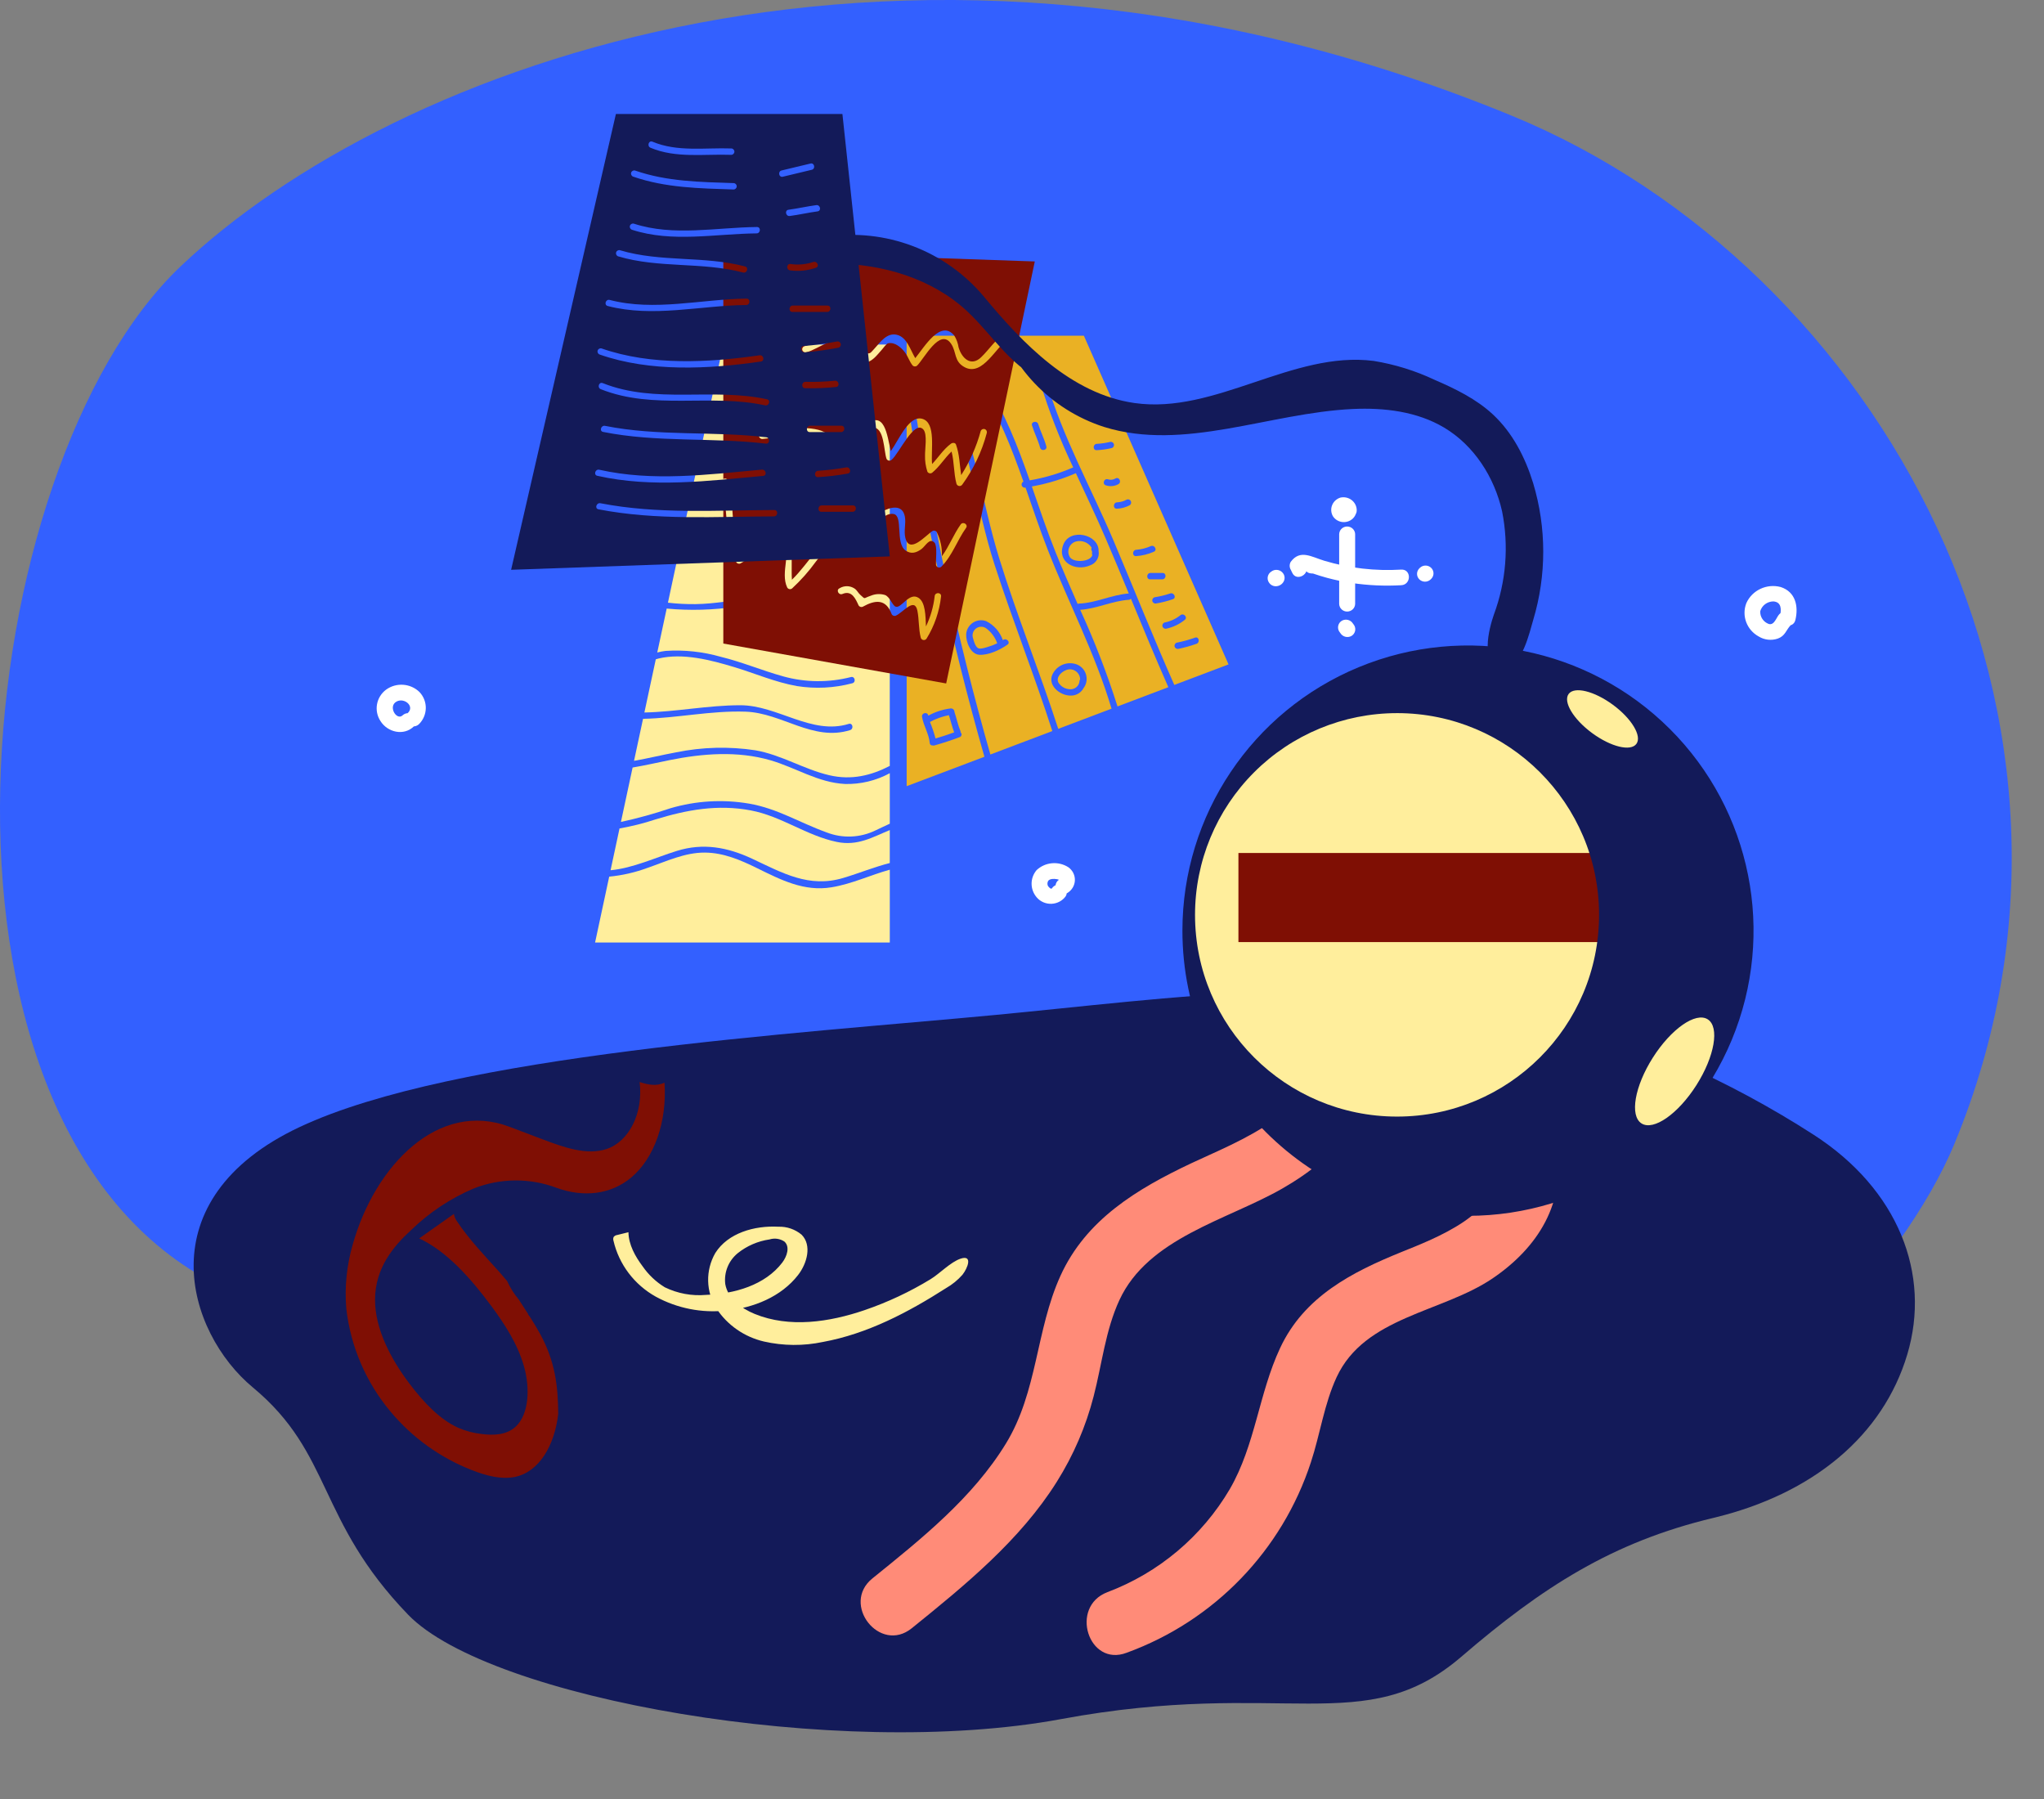 <svg height="176" viewBox="0 0 200 176" width="200" xmlns="http://www.w3.org/2000/svg"><rect x="0" y="0" width="200" height="176" fill="#808080" stroke="none"/><g fill="none" fill-rule="evenodd" transform="matrix(-1 0 0 -1 200 175.789)"><path d="m8.787 63.835c9.825-23.675 60.131-65.461 100.016-44.394 16.014 8.458 19.101.34 46.375 10.968 13.549 5.28 17.204 16.277 24.223 20.028 30.301 16.194 23.582 79.661 2.942 99.279-20.639 19.619-71.261 39.02-130.26 14.755-36.13-14.859-60.476-59.238-43.296-100.636z" fill="#3360ff"/><g fill-rule="nonzero"><g fill="#fff" transform="translate(24.211 87.368)"><g transform="translate(35.524 26.1)"><path d="m7.668 3.229v6.844c.015.412.36.738.781.738s.766-.326.781-.738v-6.844c-.015-.412-.36-.738-.781-.738s-.766.326-.781.738z"/><path d="m3.16 6.596c2.545-.156 5.097.138 7.535.868 1.275.393 2.356 1.124 3.273-.106.141-.239.141-.533 0-.772l-.151-.313c-.429-.889-1.776-.114-1.349.772.174-.558-.053-.836-.682-.834-.448-.155-.902-.294-1.36-.419-.802-.216-1.617-.385-2.439-.508-1.597-.236-3.215-.309-4.828-.216-1.0.052-1.006 1.581 0 1.529z"/><path d="m9.237.555-.131-.183c-.225-.355-.695-.476-1.068-.274-.369.215-.494.681-.28 1.046l.131.183c.225.355.695.476 1.068.274.369-.215.494-.681.28-1.046z"/><path d="m1.317 6.783.082-.08c.29-.301.282-.773-.016-1.065s-.781-.299-1.088-.016l-.082.08c-.29.301-.282.773.016 1.065.299.292.781.299 1.088.016z"/><path d="m8.271 11.845-.06.012.602.077-.053-.028.28.274c.03.168.011.341-.055.499-.035.041-.084.068-.138.077-.199.018-.376-.123-.398-.317.008-.33.614-.405.626-.017-.03-.981-1.592-.986-1.562 0 .008.383.192.742.5.979.308.236.709.324 1.091.24.37-.112.669-.382.813-.733.144-.352.119-.748-.068-1.08-.199-.316-.534-.528-.91-.576-.376-.048-.755.072-1.031.327-.724.659-.311 1.961.779 1.742.414-.114.656-.534.542-.939-.114-.406-.542-.645-.957-.535z"/><path d="m16.045 5.43-.019-.026v.772l.015-.03-.28.274.033-.023-.394.104.034-.004-.674-.379.019.027c.224.356.695.477 1.068.274.369-.216.494-.681.28-1.046l-.019-.027c-.14-.235-.397-.379-.674-.379-.314.002-.603.168-.757.435-.142.238-.142.533 0 .772l.019.026c.225.354.694.475 1.068.274.37-.215.494-.681.28-1.046z"/></g><path d="m.115 27.767c-.316 1.325-.03 2.753 1.442 3.225 1.361.358 2.786-.309 3.355-1.571.482-1.226-.026-2.613-1.194-3.26-.562-.351-1.257-.43-1.885-.213-.724.263-.788.804-1.249 1.303-.672.729.43 1.813 1.105 1.081.298-.323.48-1.093 1.016-.961.537.188.883.701.849 1.258-.165.561-.688.95-1.284.954-.813-.056-.789-.816-.648-1.411.228-.957-1.278-1.366-1.506-.406z"/><path d="m71.362 1.051c-.445.264-.726.728-.747 1.237-.021.509.22.994.642 1.292.977.623 2.263.505 3.104-.284.658-.775.653-1.901-.014-2.67-.357-.417-.892-.647-1.447-.625-.555.023-1.069.296-1.389.74-.215.365-.09.831.28 1.046.374.203.844.082 1.068-.274.107-.136.372.187.4.252.064.154.053.329-.03.474-.151.228-.589.219-.835.174-.088-.01-.174-.038-.25-.082.042.029.024.027.005.04.835-.54.054-1.864-.788-1.32z"/><path d="m134.804 17.564c-.879.864-.907 2.253-.064 3.15.88.861 2.272.962 3.272.236.969-.727 1.209-2.058.553-3.065-.69-1.11-2.292-1.496-3.281-.521-.29.301-.282.773.016 1.065s.781.299 1.088.016c.579-.571 1.487.883.583 1.35-.768.397-1.8-.486-1.064-1.149.741-.668-.366-1.747-1.105-1.081z"/></g><path d="m22.539 64.774c-8.277-5.336-11.516-13.638-9.156-21.511s9.156-13.63 18.994-15.98c9.838-2.349 16.696-6.751 24.634-13.575 9.458-8.131 17.376-2.061 39.176-6.103 21.8-4.042 55.94 1.989 63.883 10.219 8.938 9.261 7.37 15.746 15.19 22.231 6.479 5.373 10.498 18.398-4.603 25.485-15.101 7.087-48.688 9.117-68.109 10.96-16.561 1.572-36.665 4.49-52.98.243-9.626-2.592-18.752-6.633-27.029-11.969z" fill="#131a59"/><path d="m50.07 58.418c-.015-4.624 7.239-5.953 10.512-6.651 5.186-1.107 10.165-2.647 13.355-7.19 2.834-4.037 4.03-8.902 7.237-12.72 3.488-4.091 8.274-6.863 13.559-7.855 3.915-.751 3.107-6.918-.833-6.162-8.966 1.579-16.706 7.192-20.99 15.22-1.366 2.542-2.263 5.371-3.92 7.747-3.74 5.364-11.256 4.426-16.698 6.859-4.903 2.192-8.403 6.062-8.386 11.584.013 3.989 6.177 3.118 6.164-.832z" fill="#ff8b78" transform="matrix(.985 -.174 .174 .985 -5.84 12.864)"/><path d="m71.769 73.549c-1.591-6.26 7.275-9.486 11.67-11.565 5.304-2.509 10.303-5.505 12.804-11.023 2.408-5.311 2.224-11.327 5.332-16.4 3.257-5.318 8.259-9.313 13.062-13.191 3.109-2.51-.72-7.402-3.848-4.877-5.211 4.206-10.61 8.614-14.198 14.335-1.628 2.59-2.843 5.413-3.603 8.369-.813 3.128-1.149 6.446-2.52 9.406-2.816 6.077-10.503 7.81-15.897 10.885-5.228 2.98-10.669 8.274-9.001 14.837.971 3.82 7.179 3.08 6.199-.775z" fill="#ff8b78"/><path d="m156.121 62.122c.196-2.043 1.861-3.775 3.471-5.398l2.376-2.397c5.221-5.267 1.925-13.551-4.299-18.703-1.608-1.357-3.451-2.409-5.437-3.105-3.563-1.126-7.378-1.178-10.971-.15-3.19.907-6.099 2.604-8.459 4.935-1.068 1.051-2.004 2.216-2.312 3.527-.559 2.377 1.194 4.837 3.892 6.427 2.567 1.126 4.857 1.806 7.842 1.568.639-.051 1.265-.132 1.886-.223.123-.024.244-.05.365-.078.008-.002.017.007.026.02.551-.085 1.1-.173 1.651-.257.696-.2 1.415-.304 2.139-.309.386-.11.773-.225 1.161-.35 1.98-.639 4.105-1.414 6.238-1.767.236-.043.478-.031.709.033-.269-1.358-.538-2.717-.808-4.075-2.226 1.935-5.56 3.011-8.915 3.755-2.144.475-4.425.841-6.682.518-2.258-.324-4.486-1.492-5.051-3.122-.399-1.15.065-2.33.706-3.377.403-.682.904-1.3 1.489-1.834 1.459-1.301 3.636-2.067 5.857-2.584 2.875-.669 6.244-.933 8.917.279 2.784 1.263 4.002 3.735 4.763 6.027.837 2.297 1.246 4.728 1.207 7.172-.116 2.801-1.272 5.459-3.242 7.454-1.941 2.02-2.77 4.572-2.039 7.098.819 2.83 3.553 5.405 7.138 6.724 0-.854.422-1.504 1.053-2.198-2.958-.897-4.89-3.334-4.671-5.606z" fill="#7f0f04" transform="matrix(.407 .914 -.914 .407 133.881 -104.597)"/><g><g transform="translate(79.792 83.582)"><g fill="#eab124"><path d="m9.775 33.526c1.627-.114 3.11-.872 4.738-.978-1.411-3.072-2.63-6.229-3.65-9.452l-4.975 1.882c1.267 2.866 2.462 5.763 3.661 8.658.057-.066.139-.106.226-.11z"/><path d="m13.325 37.902c.04.069.051.152.031.229-.005.034-.007.068-.008.102.012.039.028.078.046.115.051.085.05.191-.001.276.315.501.912.749 1.49.619.331-.077.603-.314.725-.631.122-.317.079-.674-.115-.953-.438-.534-1.986-.407-2.168.242z"/><path d="m16.932 38.206c-.685-1.705-1.426-3.391-2.165-5.078-.037.017-.078.026-.119.028-1.68.06-3.213.867-4.888.99.748 1.805 1.497 3.609 2.269 5.404.921 2.143 1.931 4.247 2.908 6.364 1.381-.599 2.826-1.034 4.308-1.299-.748-2.15-1.47-4.311-2.314-6.409zm-.764.711c-.628 1.662-3.489 1.04-3.455-.625-.104-.605.247-1.195.828-1.394 1.418-.631 3.28.291 2.627 2.019z"/><path d="m15.542 24.779c-.239-.025-.479.05-.661.206s-.293.381-.305.621c-.007.049-.026.095-.054.135.004.338.179.65.465.83.286.18.644.203.951.06.448-.184.968-.7.7-1.212-.239-.379-.647-.618-1.095-.641z"/><path d="m26.845 20.559c.21.55.331 1.125.52 1.682.647-.126 1.27-.35 1.849-.664-.217-.526-.399-1.065-.545-1.614-.615.178-1.223.376-1.824.596z"/><path d="m23.886 18.171c3.299 11.537 5.828 23.279 7.571 35.15.061.396-.551.523-.612.125-1.738-11.838-4.258-23.548-7.542-35.054l-6.062 2.293c1.754 5.459 3.876 10.79 5.641 16.246 1.85 5.719 2.452 11.815 5.052 17.288.172.363-.384.646-.557.283-2.549-5.364-3.207-11.317-4.949-16.944-1.738-5.613-3.955-11.064-5.767-16.655l-5.213 1.972c1.581 5.347 4.193 10.329 6.227 15.517.787 2.006 1.473 4.064 2.187 6.111.009-.001.018-.004.027-.005.154-.024.302.069.347.218.045.149-.026.308-.168.374 1.169 3.316 2.442 6.589 4.369 9.548.219.337-.34.616-.557.283-1.959-3.007-3.242-6.338-4.426-9.71-1.464.252-2.894.678-4.257 1.269 1.293 2.707 2.381 5.507 3.255 8.377.111.386-.502.509-.612.125-1.577-5.489-4.39-10.48-6.609-15.715-1.986-4.685-3.864-9.416-5.926-14.068l-5.306 2.007 14.155 32.158h17.34v-44.07zm5.492 4.035-.003-.013c-.679.373-1.424.613-2.193.708-.096.006-.19-.028-.259-.095-.069-.066-.107-.159-.105-.254-.211-.611-.331-1.252-.58-1.849-.02-.047-.028-.099-.023-.15-.072-.063-.106-.159-.089-.253s.083-.172.173-.205c.819-.309 1.649-.585 2.493-.819.055-.015.113-.014.166.005.069-.009.139.011.193.057s.084.111.086.181c.075.901.608 1.674.754 2.561.065.395-.547.522-.612.125zm-5.663 9.235c-.766-.385-1.351-1.052-1.634-1.861-.01.007-.022.013-.032.02-.325.228-.749-.231-.421-.461.73-.513 1.84-1.041 2.753-.99.869.049 1.328 1.278 1.289 2.03-.037.454-.283.865-.666 1.113-.383.247-.86.303-1.29.149zm-6.614-4.987c-.492.763-1.456 1.07-2.299.733-.405-.175-.714-.516-.847-.936-.134-.42-.079-.876.151-1.252.014-.023.032-.045.053-.063.227-.465.693-.765 1.211-.78 1.158-.055 2.535 1.122 1.732 2.299zm-13.957 2.765c.58-.207 1.175-.372 1.779-.494.166-.028.324.081.358.245s-.069.326-.233.366c-.604.121-1.199.286-1.779.493-.381.127-.503-.486-.126-.611zm1.137 2.345c.531-.431 1.158-.727 1.828-.865.166-.028.325.08.359.245.034.165-.069.327-.233.366-.561.111-1.087.356-1.532.714-.316.246-.739-.214-.421-.461zm1.156 2.025c.541-.188 1.096-.329 1.661-.423.166-.028.325.08.359.245.034.165-.069.327-.233.366-.51.08-1.013.202-1.503.367-.372.142-.659-.413-.284-.556zm1.049 1.94h1.186c.403 0 .365.623-.036.623h-1.186c-.403 0-.365-.623.036-.623zm2.534 2.893c-.491.037-.972.16-1.422.361-.371.146-.657-.409-.284-.556.551-.244 1.14-.389 1.741-.428.402-.01.364.613-.036.623zm.667 4.346c.386-.201.812-.314 1.247-.33.402-.009.364.614-.036.623-.325.018-.642.108-.927.263-.153.071-.334.008-.41-.141-.076-.15-.021-.333.126-.414zm1.087 2.073c.374-.21.82-.253 1.227-.117.387.113.193.706-.193.593-.25-.084-.524-.055-.75.08-.347.205-.628-.353-.283-.556zm2.101 3.945c-.439.023-.876.088-1.303.192-.166.028-.325-.08-.359-.245-.034-.165.069-.327.233-.366.481-.113.971-.181 1.465-.203.402-.006.364.617-.036.623zm5.742 1.923c-.224-.739-.591-1.423-.791-2.171-.104-.388.509-.512.612-.125.2.747.567 1.432.791 2.171.117.384-.496.507-.612.125z"/><path d="m24.49 28.791c-.216-.105-.643.042-.852.101-.345.098-.681.224-1.005.378.2.572.563 1.072 1.045 1.44.298.234.715.242 1.021.018.306-.223.426-.623.293-.977-.066-.269-.225-.826-.502-.961z"/></g><path d="m38.33 9.84c2.938.603 5.409 2.513 8.402 3.08 3.251.616 6.244.068 9.353-.884 1.145-.378 2.316-.671 3.504-.878l.877-4.089c-2.18.201-4.366 1.232-6.48 1.891-2.579.805-4.96.364-7.368-.761-2.979-1.393-5.555-2.888-8.921-1.883-1.575.471-3.025 1.07-4.551 1.459v3.223c1.68-.685 3.125-1.582 5.186-1.158z" fill="#ffee9c"/><path d="m37.529 15.51c2.637.131 4.834 1.607 7.307 2.322 3.209.928 6.618.664 9.852.011 1.202-.243 2.408-.522 3.621-.724l1.142-5.323c-1.643.356-3.265.805-4.858 1.343-2.49.73-5.114.884-7.673.45-2.778-.476-4.999-1.888-7.599-2.82-1.554-.603-3.29-.53-4.787.202-.472.217-.926.447-1.389.652v4.941c1.344-.73 2.856-1.094 4.385-1.055z" fill="#ffee9c"/><path d="m52.14 33.105c-1.881.026-3.711.392-5.576.58-3.205.286-6.434.129-9.597-.464-.392-.068-.36-.692.036-.623 3.679.68 7.443.769 11.15.262 2.258-.339 4.548-.403 6.821-.191l.922-4.296c-.267.071-.539.122-.814.154-1.82.119-3.647-.076-5.4-.577-2.077-.507-4.047-1.342-6.104-1.913-2.168-.603-4.457-.626-6.637-.066-.391.094-.516-.518-.125-.611 1.77-.469 3.62-.561 5.428-.271 2.107.374 4.082 1.239 6.122 1.854 2.284.69 5.013 1.406 7.398.841.093-.022.184-.053.276-.078l1.116-5.205c-3.131.068-6.229.71-9.386.711-3.643.002-6.989-2.954-10.615-1.823-.384.12-.506-.492-.126-.611 3.633-1.134 6.665 1.681 10.218 1.805 3.384.119 6.689-.63 10.041-.7l.882-4.111c-1.381.242-2.752.581-4.125.833-2.551.522-5.175.589-7.75.199-2.554-.446-4.73-1.856-7.232-2.44-2.167-.506-4.089-.032-5.917.912v41.222h16.289l5.417-25.254c-.9-.103-1.805-.149-2.711-.139z" fill="#ffee9c"/><path d="m38.847 5.401c2.681-.442 4.944.722 7.278 1.87 1.615.794 3.28 1.514 5.114 1.526 1.969.013 3.796-.872 5.621-1.499 1.204-.445 2.461-.733 3.739-.855l1.382-6.443h-28.837v7.123c1.909-.527 3.701-1.392 5.702-1.722z" fill="#ffee9c"/><path d="m43.527 39.589c.747 1.27 2.057-.582 2.656-1.204.435-.529.969-.969 1.571-1.297.154-.075.34-.015.42.136 1.055 2.219.85 4.723 1.26 7.097v-15.073l-21.807-3.905-8.67 41.286 30.477 1.052v-22.338c-.086.053-.192.062-.286.024-.093-.038-.163-.119-.187-.217-.246-1.224-.406-2.465-.477-3.712-.064-.7-.068-3.035-.684-3.545.124-.275.03-.252-.284.069-.154.129-.302.263-.444.405-.332.313-.634.659-.951.988-.412.504-.904.937-1.455 1.283-2.428 1.225-1.808-3.467-1.946-5.149-.878.852-1.575 1.858-2.368 2.79-.492.579-1.443 1.769-2.293 1.857-.745.077-1.135-.56-1.948-.077-.865.513-1.272 1.561-2.167 2.07-.881.501-2.039.762-2.273-.46-.131-.687.124-1.403-.051-2.092-.412-1.622-1.974.254-2.665.684-.154.076-.341.016-.42-.136-.355-.725-.523-1.526-.488-2.332-.715.963-1.141 2.127-1.839 3.106-.233.327-.759-.01-.526-.337.876-1.231 1.342-2.714 2.422-3.798.083-.075.2-.099.307-.065.106.035.187.123.21.232.038.477-.149 1.87.149 2.189.482.516.878-.334 1.265-.621.496-.369 1.019-.537 1.567-.149 1.024.725.212 3.396 1.167 3.571 1.197.219 2.145-1.836 2.981-2.397.772-.518 1.034-.239 1.856-.142.605.072.441.166 1.095-.328.632-.527 1.196-1.13 1.68-1.795.684-.945 1.46-1.819 2.316-2.612.073-.064.171-.092.266-.074.095.017.178.078.223.163.695 1.461-.459 3.494.341 4.855zm-2.054 18.754c-1.141.262-2.541 1.698-3.785 1.178-.34-.168-.615-.443-.782-.783-.402-.644-.179-.673-1.05-.947-.82-.258-.715-.226-1.206.305-.566.612-1.206 1.589-2.191 1.358-.999-.233-1.313-1.464-1.807-2.285-.891 1.087-2.487 3.83-3.822 2.202-.213-.351-.355-.74-.417-1.146-.314-1.079-1.221-1.919-2.206-.97-.859.828-1.423 1.816-2.485 2.429-.349.201-.63-.356-.284-.556 1.279-.738 2.591-3.809 4.392-2.841 1.053.566.766 1.467 1.309 2.278 1.094 1.635 2.668-1.5 3.334-2.129.128-.115.324-.106.441.02.316.394.455.898.756 1.289.333.433.969 1.028 1.639.878.172-.039.508-.518.618-.637.475-.519.963-1.242 1.747-1.271.923-.034 1.268.769 1.64 1.452.918 1.686 2.701-.131 4.032-.436.167-.03.327.079.361.245.034.166-.071.329-.236.367zm-15.417-13.549c.071-.103.196-.154.319-.131s.221.116.25.237c.272 1.031.209 2.107.475 3.133.679-.636 1.152-1.453 1.877-2.056.072-.065.171-.092.266-.075.096.017.178.078.223.163.168.511.246 1.047.23 1.584.016.596-.246 2.078.163 2.537.892 1 2.372-2.351 3.11-2.965.072-.065.171-.092.266-.075.096.017.178.078.223.163.281.722.199 3.185 1.377 3.057.71-.077 1.298-1.413 2.039-1.691.9-.338 1.505.018 2.27.428 2.04 1.094 4.288.35 6.445.159.396-.035.526.576.126.611-1.845.163-3.725.737-5.573.284-.766-.188-1.333-.75-2.056-.942-1.213-.322-1.669.659-2.406 1.297-2.062 1.788-2.264-.932-2.635-2.438-.802 1.109-1.769 3.531-3.079 3.16-1.38-.392-.824-3.067-.96-4.424-.629.657-1.099 1.44-1.851 1.992-.142.104-.414.121-.489-.089-.349-.972-.351-1.987-.509-2.987-.849 1.333-1.493 2.787-1.909 4.311-.058.158-.23.242-.39.19-.16-.052-.25-.221-.204-.383.481-1.818 1.296-3.532 2.404-5.053zm12.004-10.138c-.449.277-1.018.268-1.459-.022-.251-.159-.358-.439-.572-.623-.545-.469-.231-.353-1.015-.089-.443.189-.939.216-1.4.076-.495-.189-.716-1.024-1.046-1.143-.556-.201-1.319 1.46-2.239.862-.678-.441-.68-1.761-.724-2.795-.449.937-.738 1.943-.854 2.976-.048.397-.672.364-.624-.036.161-1.466.646-2.879 1.421-4.135.071-.103.196-.155.319-.133.123.023.221.116.25.238.218.855.153 1.755.325 2.619.272 1.37 1.395-.149 2.096-.468.154-.076.34-.015.42.136.556 1.514 1.6 1.416 2.823.735.154-.077.341-.016.42.136.278.595.644 1.507 1.575 1.109.369-.157.654.398.284.556z" fill="#7f0f04"/><path d="m33.144 37.774 4.636 43.283h22.163l10.254-44.595zm9.716 28.605c-.744-.11-1.503-.044-2.217.193-.373.138-.66-.416-.284-.556.813-.286 1.683-.375 2.537-.26.397.049.364.672-.036.623zm-1.471-11.527c-.955-.026-1.911.01-2.862.107-.397.051-.525-.56-.126-.611 1.004-.104 2.014-.144 3.024-.119.403 0.0.365.623-.036.623zm-4.605-12.715h3.056c.403 0 .365.623-.036.623h-3.056c-.403 0-.365-.623.036-.623zm.485 3.735c.963-.17 1.934-.286 2.91-.345.402-.007.364.616-.036.623-.922.059-1.84.17-2.749.333-.397.052-.525-.559-.125-.611zm.647 4.063h3.056c.403 0 .365.623-.036.623h-3.056c-.403 0-.365-.623.036-.623zm.259 8.256c1.085-.211 2.181-.362 3.282-.452.396-.04.526.571.126.611-1.102.091-2.197.241-3.282.452-.166.028-.325-.08-.359-.245-.034-.165.069-.327.233-.366zm1.1 3.498h3.396c.403 0 .365.623-.036.623h-3.396c-.403-0-.365-.623.036-.623zm.938 9.838c.91-.122 1.806-.33 2.716-.452.397-.053.525.558.126.611-.91.122-1.806.33-2.717.452-.397.053-.525-.558-.126-.611zm3.521 4.002c-.941.233-1.888.445-2.83.678-.391.097-.515-.515-.126-.611.941-.233 1.888-.445 2.83-.678.391-.097.515.515.125.611zm.748-33.842c5.738-.015 11.5-.405 17.17.693.394.076.197.669-.193.593-5.611-1.087-11.336-.678-17.013-.663-.403.001-.365-.622.036-.623zm.792 7.119c5.3.627 10.668.092 15.925 1.145.394.079.197.671-.193.593-5.201-1.042-10.524-.495-15.768-1.115-.398-.047-.364-.67.036-.623zm.078 3.744c5.338 1.163 10.872-.486 16.073 1.582.372.148.181.742-.193.593-5.189-2.064-10.737-.42-16.073-1.582-.393-.085-.197-.678.193-.593zm11.012 25.795c-2.426-1.026-5.169-.571-7.731-.663-.168-.015-.293-.161-.283-.329s.151-.298.32-.294c2.618.094 5.407-.356 7.888.693.368.156.178.75-.193.593zm1.698-2.825c-3.116-1.083-6.394-1.121-9.656-1.228-.168-.015-.293-.161-.284-.329.01-.168.151-.298.32-.294 3.316.109 6.646.158 9.813 1.258.161.056.247.23.195.391-.053.162-.225.252-.388.202zm.113-5.199c-3.869-1.259-8.058-.361-12.033-.324-.403.004-.365-.619.036-.623 4.037-.037 8.258-.925 12.19.354.164.053.254.229.201.393s-.23.254-.394.2zm1.358-2.599c-3.98-1.189-8.215-.525-12.224-1.582-.39-.103-.195-.695.193-.593 4.009 1.056 8.24.392 12.224 1.582.16.056.245.23.193.391-.052.161-.224.251-.386.203zm1.019-4.859c-4.375-1.139-8.956.081-13.391.128-.402.004-.365-.619.036-.623 4.49-.047 9.111-1.253 13.548-.098.39.102.195.694-.193.593zm.792-4.746c-4.841-1.693-10.46-1.392-15.461-.669-.396.057-.524-.554-.126-.611 5.118-.74 10.826-1.045 15.779.687.159.057.244.23.192.39s-.223.25-.385.203zm.226-11.866c-5.25-1.179-10.623-.47-15.913.009-.396.036-.526-.575-.125-.611 5.404-.489 10.868-1.196 16.232.009.393.088.196.681-.193.593z" fill="#131a59"/></g><g transform="translate(28.421 56.842)"><ellipse cx="32.273" cy="28.926" fill="#ffee9c" rx="23.202" ry="21.968"/><path d="m6.862 26.781h43.541v8.716h-43.541z" fill="#7f0f04"/><path d="m27.942 0c-11.301 0-21.49 6.797-25.815 17.222s-1.934 22.424 6.057 30.403c7.991 7.979 20.009 10.366 30.45 6.048 10.441-4.318 17.249-14.491 17.249-25.774 0-15.408-12.51-27.898-27.941-27.898zm6.94 49.181c-10.917 0-19.767-8.836-19.767-19.736s8.85-19.736 19.767-19.736c10.917 0 19.767 8.836 19.767 19.736 0 5.234-2.083 10.254-5.79 13.955-3.707 3.701-8.735 5.78-13.977 5.78z" fill="#131a59"/><ellipse cx="7.715" cy="14.128" fill="#ffee9c" rx="6.033" ry="2.52" transform="matrix(.537 -.844 .844 .537 -8.346 13.056)"/><ellipse cx="14.793" cy="48.594" fill="#ffee9c" rx="1.718" ry="4.118" transform="matrix(.593 -.805 .805 .593 -33.113 31.705)"/><path d="m74.113 88.284.146.15c-1.423-5.322-5.454-9.56-10.704-11.254-7.841-2.44-16.15 1.376-24.354 1.754-3.073.142-6.269-.242-8.913-1.812-2.945-1.749-4.939-4.87-5.686-8.209-.672-3.376-.392-6.872.807-10.099.441-1.263 1.531-5.161-1.088-5.133-1.664.018-2.402 3.406-2.764 4.619-1.308 4.365-1.305 9.017.007 13.38.771 2.508 2.011 4.928 3.933 6.716 1.63 1.516 3.67 2.51 5.714 3.393 1.889.891 3.895 1.513 5.957 1.848 7.936 1.017 15.494-5.255 23.414-4.118 6.188.888 10.955 5.847 14.725 10.41 3.781 4.515 9.648 6.732 15.475 5.849-.403-.838-.716-1.716-.934-2.62-4.662-.045-9.443-1.459-12.862-4.625-2.624-2.429-4.566-5.917-7.987-6.964" fill="#131a59"/></g></g><path d="m115.377 47.624c3.475-1.19 7.385-1.769 10.783-.378 1.325.542 2.628 1.52 2.874 2.916.141 1.146-.318 2.285-1.217 3.023-.896.717-1.972 1.183-3.113 1.348-.493.155-1.03.077-1.458-.21-.563-.511-.251-1.447.208-2.051 1.683-2.21 4.663-3.066 7.461-3.165 1.389-.123 2.786.135 4.037.745.857.525 1.594 1.22 2.164 2.043.737.985 1.37 2.118 1.393 3.343l1.096-.271c.136-.016.26-.084.347-.188.054-.116.062-.248.022-.37-.538-2.319-2.041-4.306-4.139-5.475-2.095-1.144-4.497-1.619-6.876-1.361-2.692.248-5.408 1.36-7.051 3.482-.885 1.143-1.363 2.907-.347 3.938.633.53 1.443.81 2.272.784 2.342.125 4.936-.608 6.178-2.575.976-1.7.927-3.792-.125-5.447-1.071-1.619-2.732-2.768-4.638-3.211-1.894-.429-3.859-.444-5.759-.044-4.353.795-8.349 2.895-12.064 5.273-.602.344-1.142.784-1.599 1.303-.509.641-1.033 1.974.173 1.577.982-.323 2.053-1.466 2.955-2.015 2.023-1.233 4.177-2.244 6.423-3.014z" fill="#ffee9c"/></g></g></svg>